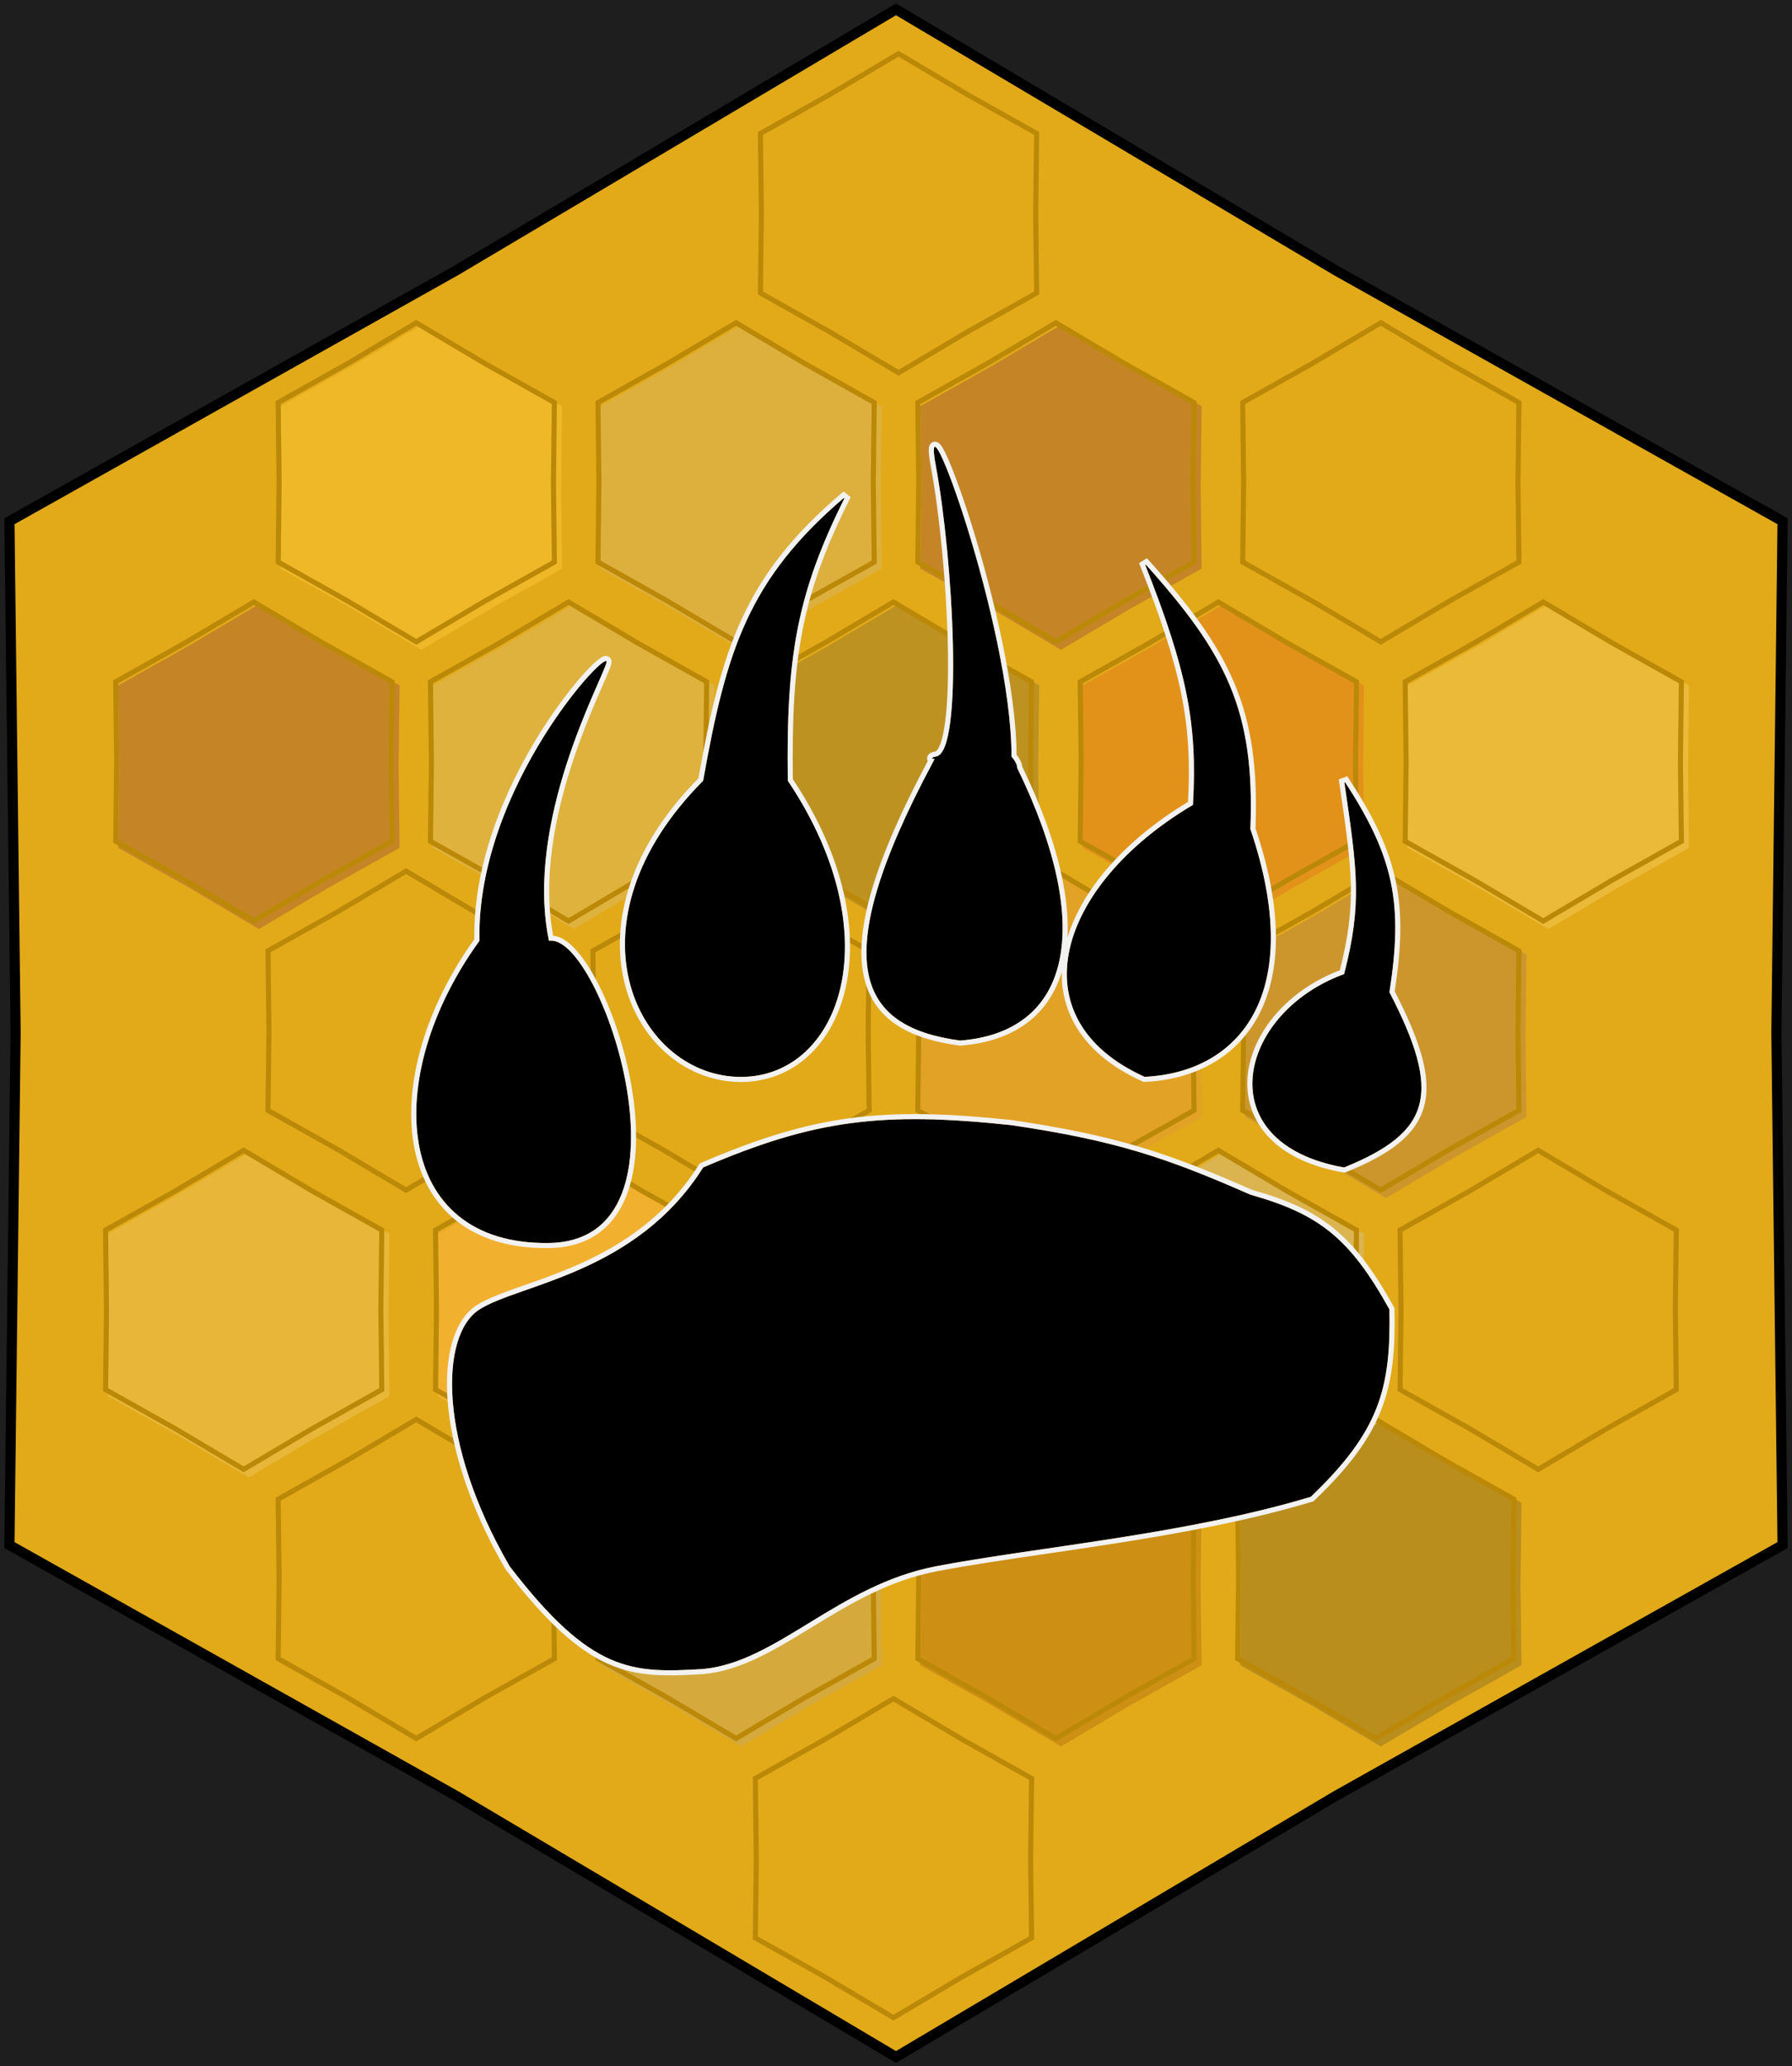 <svg width="353" height="407" viewBox="0 0 353 407" fill="none" xmlns="http://www.w3.org/2000/svg">
<rect width="353" height="407" fill="#1E1E1E"/>
<path d="M177.01 2.14L176.5 1.837L175.99 2.14L89.785 53.305L2.372 102.378L1.855 102.669L1.862 103.262L3.07 203.5L3.07 203.512L1.862 303.738L1.855 304.331L2.372 304.622L89.775 353.689L89.796 353.701L175.99 404.86L176.5 405.163L177.01 404.86L263.205 353.701L263.225 353.689L350.628 304.622L351.145 304.331L351.138 303.738L349.93 203.512V203.488L351.138 103.262L351.145 102.669L350.628 102.378L263.225 53.311L263.205 53.299L177.01 2.14Z" fill="#E2AA19" stroke="black" stroke-width="2"/>
<g filter="url(#filter0_i_0_1)">
<path d="M177 10L190.76 18.167L204.713 26L204.52 42L204.713 58L190.76 65.833L177 74L163.24 65.833L149.287 58L149.48 42L149.287 26L163.24 18.167L177 10Z" fill="#E2AA19"/>
</g>
<path d="M190.505 18.597L190.505 18.597L190.515 18.603L204.209 26.291L204.02 41.994L204.02 41.994L204.02 42.006L204.209 57.709L190.515 65.397L190.515 65.397L190.505 65.403L177 73.419L163.495 65.403L163.495 65.403L163.485 65.397L149.791 57.709L149.98 42.006L149.98 42.006L149.98 41.994L149.791 26.291L163.485 18.603L163.485 18.603L163.495 18.597L177 10.581L190.505 18.597Z" stroke="#BB8907"/>
<g filter="url(#filter1_i_0_1)">
<path d="M145 63L158.76 71.167L172.713 79L172.52 95L172.713 111L158.76 118.833L145 127L131.24 118.833L117.287 111L117.48 95L117.287 79L131.24 71.167L145 63Z" fill="#DDB03E"/>
</g>
<path d="M158.505 71.597L158.505 71.597L158.515 71.603L172.209 79.291L172.02 94.994L172.02 94.994L172.02 95.006L172.209 110.709L158.515 118.397L158.515 118.397L158.505 118.403L145 126.419L131.495 118.403L131.495 118.403L131.485 118.397L117.791 110.709L117.98 95.006L117.98 95.006L117.98 94.994L117.791 79.291L131.485 71.603L131.485 71.603L131.495 71.597L145 63.581L158.505 71.597Z" stroke="#BB8907"/>
<g filter="url(#filter2_i_0_1)">
<path d="M208 63L221.76 71.167L235.713 79L235.52 95L235.713 111L221.76 118.833L208 127L194.24 118.833L180.287 111L180.48 95L180.287 79L194.24 71.167L208 63Z" fill="#C58526"/>
</g>
<path d="M221.505 71.597L221.505 71.597L221.515 71.603L235.209 79.291L235.02 94.994L235.02 94.994L235.02 95.006L235.209 110.709L221.515 118.397L221.515 118.397L221.505 118.403L208 126.419L194.495 118.403L194.495 118.403L194.485 118.397L180.791 110.709L180.98 95.006L180.98 95.006L180.98 94.994L180.791 79.291L194.485 71.603L194.485 71.603L194.495 71.597L208 63.581L221.505 71.597Z" stroke="#BB8907"/>
<g filter="url(#filter3_i_0_1)">
<path d="M272 63L285.76 71.167L299.713 79L299.52 95L299.713 111L285.76 118.833L272 127L258.24 118.833L244.287 111L244.48 95L244.287 79L258.24 71.167L272 63Z" fill="#E2AA19"/>
</g>
<path d="M285.505 71.597L285.505 71.597L285.515 71.603L299.209 79.291L299.02 94.994L299.02 94.994L299.02 95.006L299.209 110.709L285.515 118.397L285.515 118.397L285.505 118.403L272 126.419L258.495 118.403L258.495 118.403L258.485 118.397L244.791 110.709L244.98 95.006L244.98 95.006L244.98 94.994L244.791 79.291L258.485 71.603L258.485 71.603L258.495 71.597L272 63.581L285.505 71.597Z" stroke="#BB8907"/>
<g filter="url(#filter4_i_0_1)">
<path d="M82 63L95.76 71.167L109.713 79L109.52 95L109.713 111L95.76 118.833L82 127L68.24 118.833L54.287 111L54.48 95L54.287 79L68.24 71.167L82 63Z" fill="#EFB829"/>
</g>
<path d="M95.505 71.597L95.505 71.597L95.515 71.603L109.209 79.291L109.02 94.994L109.02 94.994L109.02 95.006L109.209 110.709L95.515 118.397L95.515 118.397L95.505 118.403L82 126.419L68.495 118.403L68.495 118.403L68.485 118.397L54.791 110.709L54.98 95.006L54.98 95.006L54.98 94.994L54.791 79.291L68.485 71.603L68.485 71.603L68.495 71.597L82 63.581L95.505 71.597Z" stroke="#BB8907"/>
<g filter="url(#filter5_i_0_1)">
<path d="M176 118L189.76 126.167L203.713 134L203.52 150L203.713 166L189.76 173.833L176 182L162.24 173.833L148.287 166L148.48 150L148.287 134L162.24 126.167L176 118Z" fill="#BE9220"/>
</g>
<path d="M189.505 126.597L189.505 126.597L189.515 126.603L203.209 134.291L203.02 149.994L203.02 149.994L203.02 150.006L203.209 165.709L189.515 173.397L189.515 173.397L189.505 173.403L176 181.419L162.495 173.403L162.495 173.403L162.485 173.397L148.791 165.709L148.98 150.006L148.98 150.006L148.98 149.994L148.791 134.291L162.485 126.603L162.485 126.603L162.495 126.597L176 118.581L189.505 126.597Z" stroke="#BB8907"/>
<g filter="url(#filter6_i_0_1)">
<path d="M240 118L253.76 126.167L267.713 134L267.52 150L267.713 166L253.76 173.833L240 182L226.24 173.833L212.287 166L212.48 150L212.287 134L226.24 126.167L240 118Z" fill="#E29219"/>
</g>
<path d="M253.505 126.597L253.505 126.597L253.515 126.603L267.209 134.291L267.02 149.994L267.02 149.994L267.02 150.006L267.209 165.709L253.515 173.397L253.515 173.397L253.505 173.403L240 181.419L226.495 173.403L226.495 173.403L226.485 173.397L212.791 165.709L212.98 150.006L212.98 150.006L212.98 149.994L212.791 134.291L226.485 126.603L226.485 126.603L226.495 126.597L240 118.581L253.505 126.597Z" stroke="#BB8907"/>
<g filter="url(#filter7_i_0_1)">
<path d="M112 118L125.76 126.167L139.713 134L139.52 150L139.713 166L125.76 173.833L112 182L98.24 173.833L84.287 166L84.48 150L84.287 134L98.24 126.167L112 118Z" fill="#DFB23E"/>
</g>
<path d="M125.505 126.597L125.505 126.597L125.515 126.603L139.209 134.291L139.02 149.994L139.02 149.994L139.02 150.006L139.209 165.709L125.515 173.397L125.515 173.397L125.505 173.403L112 181.419L98.495 173.403L98.495 173.403L98.485 173.397L84.791 165.709L84.98 150.006L84.98 150.006L84.98 149.994L84.791 134.291L98.485 126.603L98.485 126.603L98.495 126.597L112 118.581L125.505 126.597Z" stroke="#BB8907"/>
<g filter="url(#filter8_i_0_1)">
<path d="M208 171L221.76 179.167L235.713 187L235.52 203L235.713 219L221.76 226.833L208 235L194.24 226.833L180.287 219L180.48 203L180.287 187L194.24 179.167L208 171Z" fill="#E2A225"/>
</g>
<path d="M221.505 179.597L221.505 179.597L221.515 179.603L235.209 187.291L235.02 202.994L235.02 202.994L235.02 203.006L235.209 218.709L221.515 226.397L221.515 226.397L221.505 226.403L208 234.419L194.495 226.403L194.495 226.403L194.485 226.397L180.791 218.709L180.98 203.006L180.98 203.006L180.98 202.994L180.791 187.291L194.485 179.603L194.485 179.603L194.495 179.597L208 171.581L221.505 179.597Z" stroke="#BB8907"/>
<g filter="url(#filter9_i_0_1)">
<path d="M80 171L93.76 179.167L107.713 187L107.52 203L107.713 219L93.76 226.833L80 235L66.24 226.833L52.287 219L52.48 203L52.287 187L66.24 179.167L80 171Z" fill="#E2AA19"/>
</g>
<path d="M93.505 179.597L93.505 179.597L93.515 179.603L107.209 187.291L107.02 202.994L107.02 202.994L107.02 203.006L107.209 218.709L93.515 226.397L93.515 226.397L93.505 226.403L80 234.419L66.495 226.403L66.495 226.403L66.485 226.397L52.791 218.709L52.98 203.006L52.98 203.006L52.98 202.994L52.791 187.291L66.485 179.603L66.485 179.603L66.495 179.597L80 171.581L93.505 179.597Z" stroke="#BB8907"/>
<g filter="url(#filter10_i_0_1)">
<path d="M144 171L157.76 179.167L171.713 187L171.52 203L171.713 219L157.76 226.833L144 235L130.24 226.833L116.287 219L116.48 203L116.287 187L130.24 179.167L144 171Z" fill="#E2AA19"/>
</g>
<path d="M157.505 179.597L157.505 179.597L157.515 179.603L171.209 187.291L171.02 202.994L171.02 202.994L171.02 203.006L171.209 218.709L157.515 226.397L157.515 226.397L157.505 226.403L144 234.419L130.495 226.403L130.495 226.403L130.485 226.397L116.791 218.709L116.98 203.006L116.98 203.006L116.98 202.994L116.791 187.291L130.485 179.603L130.485 179.603L130.495 179.597L144 171.581L157.505 179.597Z" stroke="#BB8907"/>
<g filter="url(#filter11_i_0_1)">
<path d="M272 171L285.76 179.167L299.713 187L299.52 203L299.713 219L285.76 226.833L272 235L258.24 226.833L244.287 219L244.48 203L244.287 187L258.24 179.167L272 171Z" fill="#CD962C"/>
</g>
<path d="M285.505 179.597L285.505 179.597L285.515 179.603L299.209 187.291L299.02 202.994L299.02 202.994L299.02 203.006L299.209 218.709L285.515 226.397L285.515 226.397L285.505 226.403L272 234.419L258.495 226.403L258.495 226.403L258.485 226.397L244.791 218.709L244.98 203.006L244.98 203.006L244.98 202.994L244.791 187.291L258.485 179.603L258.485 179.603L258.495 179.597L272 171.581L285.505 179.597Z" stroke="#BB8907"/>
<g filter="url(#filter12_i_0_1)">
<path d="M240 226L253.76 234.167L267.713 242L267.52 258L267.713 274L253.76 281.833L240 290L226.24 281.833L212.287 274L212.48 258L212.287 242L226.24 234.167L240 226Z" fill="#DCB44F"/>
</g>
<path d="M253.505 234.597L253.505 234.597L253.515 234.603L267.209 242.291L267.02 257.994L267.02 257.994L267.02 258.006L267.209 273.709L253.515 281.397L253.515 281.397L253.505 281.403L240 289.419L226.495 281.403L226.495 281.403L226.485 281.397L212.791 273.709L212.98 258.006L212.98 258.006L212.98 257.994L212.791 242.291L226.485 234.603L226.485 234.603L226.495 234.597L240 226.581L253.505 234.597Z" stroke="#BB8907"/>
<g filter="url(#filter13_i_0_1)">
<path d="M303 226L316.76 234.167L330.713 242L330.52 258L330.713 274L316.76 281.833L303 290L289.24 281.833L275.287 274L275.48 258L275.287 242L289.24 234.167L303 226Z" fill="#E2AA19"/>
</g>
<path d="M316.505 234.597L316.505 234.597L316.515 234.603L330.209 242.291L330.02 257.994L330.02 257.994L330.02 258.006L330.209 273.709L316.515 281.397L316.515 281.397L316.505 281.403L303 289.419L289.495 281.403L289.495 281.403L289.485 281.397L275.791 273.709L275.98 258.006L275.98 258.006L275.98 257.994L275.791 242.291L289.485 234.603L289.485 234.603L289.495 234.597L303 226.581L316.505 234.597Z" stroke="#BB8907"/>
<g filter="url(#filter14_i_0_1)">
<path d="M48 226L61.76 234.167L75.713 242L75.52 258L75.713 274L61.76 281.833L48 290L34.24 281.833L20.287 274L20.48 258L20.287 242L34.24 234.167L48 226Z" fill="#E8B73A"/>
</g>
<path d="M61.505 234.597L61.505 234.597L61.515 234.603L75.209 242.291L75.02 257.994L75.02 257.994L75.02 258.006L75.209 273.709L61.515 281.397L61.515 281.397L61.505 281.403L48 289.419L34.495 281.403L34.495 281.403L34.485 281.397L20.791 273.709L20.98 258.006L20.98 258.006L20.98 257.994L20.791 242.291L34.485 234.603L34.485 234.603L34.495 234.597L48 226.581L61.505 234.597Z" stroke="#BB8907"/>
<g filter="url(#filter15_i_0_1)">
<path d="M82 279L95.76 287.167L109.713 295L109.52 311L109.713 327L95.76 334.833L82 343L68.24 334.833L54.287 327L54.48 311L54.287 295L68.24 287.167L82 279Z" fill="#E2AA19"/>
</g>
<path d="M95.505 287.597L95.505 287.597L95.515 287.603L109.209 295.291L109.02 310.994L109.02 310.994L109.02 311.006L109.209 326.709L95.515 334.397L95.515 334.397L95.505 334.403L82 342.419L68.495 334.403L68.495 334.403L68.485 334.397L54.791 326.709L54.98 311.006L54.98 311.006L54.98 310.994L54.791 295.291L68.485 287.603L68.485 287.603L68.495 287.597L82 279.581L95.505 287.597Z" stroke="#BB8907"/>
<g filter="url(#filter16_i_0_1)">
<path d="M271 279L284.76 287.167L298.713 295L298.52 311L298.713 327L284.76 334.833L271 343L257.24 334.833L243.287 327L243.48 311L243.287 295L257.24 287.167L271 279Z" fill="#BA8E1D"/>
</g>
<path d="M284.505 287.597L284.505 287.597L284.515 287.603L298.209 295.291L298.02 310.994L298.02 310.994L298.02 311.006L298.209 326.709L284.515 334.397L284.515 334.397L284.505 334.403L271 342.419L257.495 334.403L257.495 334.403L257.485 334.397L243.791 326.709L243.98 311.006L243.98 311.006L243.98 310.994L243.791 295.291L257.485 287.603L257.485 287.603L257.495 287.597L271 279.581L284.505 287.597Z" stroke="#BB8907"/>
<g filter="url(#filter17_i_0_1)">
<path d="M177 226L190.76 234.167L204.713 242L204.52 258L204.713 274L190.76 281.833L177 290L163.24 281.833L149.287 274L149.48 258L149.287 242L163.24 234.167L177 226Z" fill="#E2AA19"/>
</g>
<path d="M190.505 234.597L190.505 234.597L190.515 234.603L204.209 242.291L204.02 257.994L204.02 257.994L204.02 258.006L204.209 273.709L190.515 281.397L190.515 281.397L190.505 281.403L177 289.419L163.495 281.403L163.495 281.403L163.485 281.397L149.791 273.709L149.98 258.006L149.98 258.006L149.98 257.994L149.791 242.291L163.485 234.603L163.485 234.603L163.495 234.597L177 226.581L190.505 234.597Z" stroke="#BB8907"/>
<g filter="url(#filter18_i_0_1)">
<path d="M208 279L221.76 287.167L235.713 295L235.52 311L235.713 327L221.76 334.833L208 343L194.24 334.833L180.287 327L180.48 311L180.287 295L194.24 287.167L208 279Z" fill="#CE8F15"/>
</g>
<path d="M221.505 287.597L221.505 287.597L221.515 287.603L235.209 295.291L235.02 310.994L235.02 310.994L235.02 311.006L235.209 326.709L221.515 334.397L221.515 334.397L221.505 334.403L208 342.419L194.495 334.403L194.495 334.403L194.485 334.397L180.791 326.709L180.98 311.006L180.98 311.006L180.98 310.994L180.791 295.291L194.485 287.603L194.485 287.603L194.495 287.597L208 279.581L221.505 287.597Z" stroke="#BB8907"/>
<g filter="url(#filter19_i_0_1)">
<path d="M176 334L189.76 342.167L203.713 350L203.52 366L203.713 382L189.76 389.833L176 398L162.24 389.833L148.287 382L148.48 366L148.287 350L162.24 342.167L176 334Z" fill="#E2AA19"/>
</g>
<path d="M189.505 342.597L189.505 342.597L189.515 342.603L203.209 350.291L203.02 365.994L203.02 365.994L203.02 366.006L203.209 381.709L189.515 389.397L189.515 389.397L189.505 389.403L176 397.419L162.495 389.403L162.495 389.403L162.485 389.397L148.791 381.709L148.98 366.006L148.98 366.006L148.98 365.994L148.791 350.291L162.485 342.603L162.485 342.603L162.495 342.597L176 334.581L189.505 342.597Z" stroke="#BB8907"/>
<g filter="url(#filter20_i_0_1)">
<path d="M145 279L158.76 287.167L172.713 295L172.52 311L172.713 327L158.76 334.833L145 343L131.24 334.833L117.287 327L117.48 311L117.287 295L131.24 287.167L145 279Z" fill="#D5A93B"/>
</g>
<path d="M158.505 287.597L158.505 287.597L158.515 287.603L172.209 295.291L172.02 310.994L172.02 310.994L172.02 311.006L172.209 326.709L158.515 334.397L158.515 334.397L158.505 334.403L145 342.419L131.495 334.403L131.495 334.403L131.485 334.397L117.791 326.709L117.98 311.006L117.98 311.006L117.98 310.994L117.791 295.291L131.485 287.603L131.485 287.603L131.495 287.597L145 279.581L158.505 287.597Z" stroke="#BB8907"/>
<g filter="url(#filter21_i_0_1)">
<path d="M113 226L126.76 234.167L140.713 242L140.52 258L140.713 274L126.76 281.833L113 290L99.24 281.833L85.287 274L85.48 258L85.287 242L99.24 234.167L113 226Z" fill="#F2B02F"/>
</g>
<path d="M126.505 234.597L126.505 234.597L126.515 234.603L140.209 242.291L140.02 257.994L140.02 257.994L140.02 258.006L140.209 273.709L126.515 281.397L126.515 281.397L126.505 281.403L113 289.419L99.495 281.403L99.495 281.403L99.485 281.397L85.791 273.709L85.98 258.006L85.98 258.006L85.98 257.994L85.791 242.291L99.485 234.603L99.485 234.603L99.495 234.597L113 226.581L126.505 234.597Z" stroke="#BB8907"/>
<g filter="url(#filter22_i_0_1)">
<path d="M50 118L63.76 126.167L77.713 134L77.52 150L77.713 166L63.76 173.833L50 182L36.24 173.833L22.287 166L22.48 150L22.287 134L36.24 126.167L50 118Z" fill="#C58526"/>
</g>
<path d="M63.505 126.597L63.505 126.597L63.515 126.603L77.209 134.291L77.02 149.994L77.02 149.994L77.02 150.006L77.209 165.709L63.515 173.397L63.515 173.397L63.505 173.403L50 181.419L36.495 173.403L36.495 173.403L36.485 173.397L22.791 165.709L22.98 150.006L22.98 150.006L22.98 149.994L22.791 134.291L36.485 126.603L36.485 126.603L36.495 126.597L50 118.581L63.505 126.597Z" stroke="#BB8907"/>
<g filter="url(#filter23_i_0_1)">
<path d="M304 118L317.76 126.167L331.713 134L331.52 150L331.713 166L317.76 173.833L304 182L290.24 173.833L276.287 166L276.48 150L276.287 134L290.24 126.167L304 118Z" fill="#ECBA39"/>
</g>
<path d="M317.505 126.597L317.505 126.597L317.515 126.603L331.209 134.291L331.02 149.994L331.02 149.994L331.02 150.006L331.209 165.709L317.515 173.397L317.515 173.397L317.505 173.403L304 181.419L290.495 173.403L290.495 173.403L290.485 173.397L276.791 165.709L276.98 150.006L276.98 150.006L276.98 149.994L276.791 134.291L290.485 126.603L290.485 126.603L290.495 126.597L304 118.581L317.505 126.597Z" stroke="#BB8907"/>
<g filter="url(#filter24_d_0_1)">
<path d="M89.439 180.32C88.817 149.874 115.549 121.634 114.453 125.569C113.357 129.504 98.302 156.849 103.137 180.32C113.24 178.473 133.811 239.385 103.137 239.833C72.464 240.28 69.99 207.164 89.439 180.32Z" fill="black"/>
<path d="M133.511 148.779C138.039 123.304 142.312 109.107 161.503 92.837C151.969 111.874 149.841 124.314 150.187 148.779C171.098 179.971 160.039 207.96 140.062 207.101C120.086 206.242 105.835 176.604 133.511 148.779Z" fill="black"/>
<path d="M179.37 144.018C184.901 143.233 182.733 104.927 179.37 86.886C176.006 68.845 194.226 118.03 194.259 144.018C195.039 144.948 195.373 145.675 195.362 146.233C210.865 178.049 205.701 198.295 184.134 199.959C164.702 197.331 157.062 185.579 178.948 144.801C178.439 144.433 178.49 144.143 179.37 144.018Z" fill="black"/>
<path d="M229.993 153.54C230.923 137.475 228.795 127.029 220.464 105.93C236.59 123.836 242.234 134.958 241.308 158.301C252.398 190.883 239.025 206.254 220.464 207.101C195.107 195.634 203.281 169.343 229.993 153.54Z" fill="black"/>
<path d="M259.771 186.867C263.412 172.806 262.312 166.226 259.771 148.779C269.704 163.919 271.39 173.088 268.704 190.437C279.042 210.402 277.044 217.943 259.771 224.955C232.847 220.217 238.692 194.541 259.771 186.867Z" fill="black"/>
<path d="M253.22 289.823C228.656 297.226 198.682 299.804 179.37 303.511C160.057 307.218 148.069 322.377 133.511 323.745C119.465 324.588 111.541 324.551 95.395 303.511C81.249 279.114 81.624 257.935 89.439 252.925C97.255 247.916 120.284 245.934 133.511 224.955C155.472 215.513 168.837 213.914 194.259 216.623C214.644 219.641 224.653 222.977 241.308 230.311C254.693 234.088 260.853 238.735 268.704 252.925C268.989 268.568 266.735 276.868 253.22 289.823Z" fill="black"/>
<path d="M204.138 184.511C206.218 175.121 203.593 162.018 195.865 146.123V146.123L195.86 146.114C195.828 145.435 195.438 144.677 194.758 143.838C194.7 130.771 190.14 112.029 186.018 98.792C183.948 92.144 181.975 86.843 180.72 84.324C180.409 83.701 180.124 83.209 179.876 82.912C179.765 82.779 179.595 82.602 179.372 82.531C179.24 82.489 179.071 82.481 178.904 82.561C178.747 82.636 178.654 82.76 178.601 82.86C178.503 83.044 178.472 83.275 178.461 83.483C178.449 83.709 178.457 83.986 178.484 84.31C178.537 84.959 178.667 85.843 178.878 86.978C180.554 95.967 181.935 110.026 182.205 121.934C182.34 127.89 182.197 133.286 181.68 137.232C181.421 139.209 181.072 140.792 180.631 141.892C180.411 142.442 180.178 142.846 179.942 143.116C179.709 143.382 179.494 143.495 179.299 143.523C179.06 143.557 178.844 143.606 178.668 143.68C178.505 143.748 178.288 143.874 178.181 144.117C178.058 144.394 178.151 144.652 178.257 144.815C178.278 144.846 178.3 144.876 178.324 144.905L178.3 144.95L178.301 144.95C172.935 154.987 169.358 163.276 167.313 170.109C165.244 177.026 164.733 182.488 165.556 186.78C166.382 191.093 168.552 194.197 171.767 196.38C174.965 198.55 179.173 199.793 184.067 200.455L184.12 200.462L184.173 200.458C189.639 200.036 194.109 198.433 197.48 195.727C200.855 193.017 203.092 189.231 204.138 184.511ZM103.539 179.779C101.299 168.292 103.802 155.876 107.047 145.772C108.689 140.661 110.516 136.157 112.003 132.68C112.483 131.557 112.926 130.545 113.317 129.653C113.532 129.161 113.732 128.706 113.913 128.288C114.415 127.129 114.786 126.236 114.935 125.703C114.975 125.56 115.016 125.352 114.955 125.149C114.919 125.032 114.847 124.907 114.718 124.816C114.593 124.728 114.459 124.702 114.353 124.701C114.161 124.698 113.98 124.773 113.848 124.839C113.701 124.913 113.541 125.016 113.373 125.139C112.706 125.624 111.727 126.554 110.55 127.845C108.185 130.439 104.948 134.576 101.699 139.787C95.231 150.161 88.673 164.861 88.936 180.163C79.229 193.622 74.955 208.685 77 220.397C78.027 226.281 80.654 231.334 85.006 234.885C89.357 238.436 95.385 240.446 103.145 240.333C107.065 240.275 110.203 239.25 112.652 237.476C115.099 235.703 116.824 233.208 117.965 230.266C120.239 224.399 120.213 216.695 118.921 209.132C117.627 201.557 115.051 194.052 112.155 188.544C110.709 185.793 109.169 183.516 107.652 181.978C106.319 180.626 104.909 179.753 103.539 179.779ZM219.999 106.114C228.268 127.055 230.394 137.428 229.509 153.246C216.214 161.172 207.455 171.731 205.215 181.838C204.085 186.932 204.613 191.914 207.061 196.358C209.507 200.798 213.845 204.656 220.258 207.556L220.367 207.606L220.486 207.6C229.901 207.171 238.068 203.047 242.446 194.837C246.807 186.66 247.348 174.542 241.812 158.228C242.266 146.558 241.081 137.888 237.742 129.884C234.398 121.868 228.909 114.56 220.835 105.595L219.999 106.114ZM259.453 150.064C261.851 166.502 262.803 173.034 259.352 186.488C248.817 190.415 242.018 198.823 241.272 206.966C240.895 211.082 242.069 215.117 245.078 218.421C248.082 221.718 252.878 224.249 259.684 225.447L259.826 225.472L259.959 225.418C268.608 221.907 273.643 218.189 275.075 212.679C275.788 209.937 275.591 206.809 274.581 203.135C273.58 199.497 271.775 195.294 269.223 190.353C270.548 181.73 270.796 175.076 269.459 168.677C268.114 162.238 265.173 156.101 260.189 148.505L259.276 148.851C259.336 149.261 259.395 149.666 259.453 150.064ZM161.95 93.061L161.179 92.456C151.538 100.629 145.623 108.303 141.554 117.147C137.508 125.942 135.301 135.871 133.046 148.537C119.205 162.511 115.79 177 118.431 188.167C121.074 199.346 129.796 207.16 140.041 207.6C150.317 208.042 158.251 201.046 160.943 190.078C163.625 179.149 161.128 164.26 150.685 148.624C150.518 136.478 150.967 127.332 152.631 118.869C154.3 110.377 157.197 102.551 161.95 93.061ZM253.364 290.302L253.479 290.267L253.566 290.184C260.35 283.681 264.348 278.308 266.602 272.565C268.856 266.822 269.347 260.758 269.204 252.916L269.202 252.792L269.142 252.683C265.203 245.564 261.663 240.791 257.396 237.325C253.134 233.862 248.184 231.734 241.478 229.839C224.806 222.5 214.754 219.152 194.332 216.128L194.322 216.127L194.312 216.126C181.584 214.769 171.842 214.488 162.521 215.737C153.197 216.986 144.32 219.764 133.314 224.495L133.171 224.557L133.088 224.688C126.546 235.065 117.577 240.751 109.242 244.472C105.429 246.174 101.756 247.462 98.502 248.603C98.196 248.71 97.895 248.815 97.597 248.92C94.149 250.132 91.183 251.214 89.169 252.504C87.081 253.843 85.538 256.228 84.604 259.369C83.669 262.514 83.331 266.458 83.683 270.987C84.388 280.045 87.859 291.511 94.962 303.762L94.979 303.79L94.998 303.815C103.087 314.356 109.167 319.706 115.039 322.292C120.918 324.88 126.527 324.665 133.541 324.244L133.549 324.244L133.558 324.243C140.821 323.56 147.436 319.511 154.469 315.206L154.918 314.932C162.155 310.504 169.908 305.836 179.464 304.002C185.712 302.802 193.071 301.722 201.013 300.557C205.332 299.923 209.824 299.264 214.403 298.547C227.386 296.513 241.048 294.013 253.364 290.302Z" stroke="#F2F2F2"/>
</g>
<defs>
<filter id="filter0_i_0_1" x="149.287" y="10" width="56.426" height="65" filterUnits="userSpaceOnUse" color-interpolation-filters="sRGB">
<feFlood flood-opacity="0" result="BackgroundImageFix"/>
<feBlend mode="normal" in="SourceGraphic" in2="BackgroundImageFix" result="shape"/>
<feColorMatrix in="SourceAlpha" type="matrix" values="0 0 0 0 0 0 0 0 0 0 0 0 0 0 0 0 0 0 127 0" result="hardAlpha"/>
<feOffset dx="1" dy="1"/>
<feGaussianBlur stdDeviation="5"/>
<feComposite in2="hardAlpha" operator="arithmetic" k2="-1" k3="1"/>
<feColorMatrix type="matrix" values="0 0 0 0 0 0 0 0 0 0 0 0 0 0 0 0 0 0 1 0"/>
<feBlend mode="normal" in2="shape" result="effect1_innerShadow_0_1"/>
</filter>
<filter id="filter1_i_0_1" x="117.287" y="63" width="56.426" height="65" filterUnits="userSpaceOnUse" color-interpolation-filters="sRGB">
<feFlood flood-opacity="0" result="BackgroundImageFix"/>
<feBlend mode="normal" in="SourceGraphic" in2="BackgroundImageFix" result="shape"/>
<feColorMatrix in="SourceAlpha" type="matrix" values="0 0 0 0 0 0 0 0 0 0 0 0 0 0 0 0 0 0 127 0" result="hardAlpha"/>
<feOffset dx="1" dy="1"/>
<feGaussianBlur stdDeviation="5"/>
<feComposite in2="hardAlpha" operator="arithmetic" k2="-1" k3="1"/>
<feColorMatrix type="matrix" values="0 0 0 0 0 0 0 0 0 0 0 0 0 0 0 0 0 0 1 0"/>
<feBlend mode="normal" in2="shape" result="effect1_innerShadow_0_1"/>
</filter>
<filter id="filter2_i_0_1" x="180.287" y="63" width="56.426" height="65" filterUnits="userSpaceOnUse" color-interpolation-filters="sRGB">
<feFlood flood-opacity="0" result="BackgroundImageFix"/>
<feBlend mode="normal" in="SourceGraphic" in2="BackgroundImageFix" result="shape"/>
<feColorMatrix in="SourceAlpha" type="matrix" values="0 0 0 0 0 0 0 0 0 0 0 0 0 0 0 0 0 0 127 0" result="hardAlpha"/>
<feOffset dx="1" dy="1"/>
<feGaussianBlur stdDeviation="5"/>
<feComposite in2="hardAlpha" operator="arithmetic" k2="-1" k3="1"/>
<feColorMatrix type="matrix" values="0 0 0 0 0 0 0 0 0 0 0 0 0 0 0 0 0 0 1 0"/>
<feBlend mode="normal" in2="shape" result="effect1_innerShadow_0_1"/>
</filter>
<filter id="filter3_i_0_1" x="244.287" y="63" width="56.426" height="65" filterUnits="userSpaceOnUse" color-interpolation-filters="sRGB">
<feFlood flood-opacity="0" result="BackgroundImageFix"/>
<feBlend mode="normal" in="SourceGraphic" in2="BackgroundImageFix" result="shape"/>
<feColorMatrix in="SourceAlpha" type="matrix" values="0 0 0 0 0 0 0 0 0 0 0 0 0 0 0 0 0 0 127 0" result="hardAlpha"/>
<feOffset dx="1" dy="1"/>
<feGaussianBlur stdDeviation="5"/>
<feComposite in2="hardAlpha" operator="arithmetic" k2="-1" k3="1"/>
<feColorMatrix type="matrix" values="0 0 0 0 0 0 0 0 0 0 0 0 0 0 0 0 0 0 1 0"/>
<feBlend mode="normal" in2="shape" result="effect1_innerShadow_0_1"/>
</filter>
<filter id="filter4_i_0_1" x="54.287" y="63" width="56.426" height="65" filterUnits="userSpaceOnUse" color-interpolation-filters="sRGB">
<feFlood flood-opacity="0" result="BackgroundImageFix"/>
<feBlend mode="normal" in="SourceGraphic" in2="BackgroundImageFix" result="shape"/>
<feColorMatrix in="SourceAlpha" type="matrix" values="0 0 0 0 0 0 0 0 0 0 0 0 0 0 0 0 0 0 127 0" result="hardAlpha"/>
<feOffset dx="1" dy="1"/>
<feGaussianBlur stdDeviation="5"/>
<feComposite in2="hardAlpha" operator="arithmetic" k2="-1" k3="1"/>
<feColorMatrix type="matrix" values="0 0 0 0 0 0 0 0 0 0 0 0 0 0 0 0 0 0 1 0"/>
<feBlend mode="normal" in2="shape" result="effect1_innerShadow_0_1"/>
</filter>
<filter id="filter5_i_0_1" x="148.287" y="118" width="56.426" height="65" filterUnits="userSpaceOnUse" color-interpolation-filters="sRGB">
<feFlood flood-opacity="0" result="BackgroundImageFix"/>
<feBlend mode="normal" in="SourceGraphic" in2="BackgroundImageFix" result="shape"/>
<feColorMatrix in="SourceAlpha" type="matrix" values="0 0 0 0 0 0 0 0 0 0 0 0 0 0 0 0 0 0 127 0" result="hardAlpha"/>
<feOffset dx="1" dy="1"/>
<feGaussianBlur stdDeviation="5"/>
<feComposite in2="hardAlpha" operator="arithmetic" k2="-1" k3="1"/>
<feColorMatrix type="matrix" values="0 0 0 0 0 0 0 0 0 0 0 0 0 0 0 0 0 0 1 0"/>
<feBlend mode="normal" in2="shape" result="effect1_innerShadow_0_1"/>
</filter>
<filter id="filter6_i_0_1" x="212.287" y="118" width="56.426" height="65" filterUnits="userSpaceOnUse" color-interpolation-filters="sRGB">
<feFlood flood-opacity="0" result="BackgroundImageFix"/>
<feBlend mode="normal" in="SourceGraphic" in2="BackgroundImageFix" result="shape"/>
<feColorMatrix in="SourceAlpha" type="matrix" values="0 0 0 0 0 0 0 0 0 0 0 0 0 0 0 0 0 0 127 0" result="hardAlpha"/>
<feOffset dx="1" dy="1"/>
<feGaussianBlur stdDeviation="5"/>
<feComposite in2="hardAlpha" operator="arithmetic" k2="-1" k3="1"/>
<feColorMatrix type="matrix" values="0 0 0 0 0 0 0 0 0 0 0 0 0 0 0 0 0 0 1 0"/>
<feBlend mode="normal" in2="shape" result="effect1_innerShadow_0_1"/>
</filter>
<filter id="filter7_i_0_1" x="84.287" y="118" width="56.426" height="65" filterUnits="userSpaceOnUse" color-interpolation-filters="sRGB">
<feFlood flood-opacity="0" result="BackgroundImageFix"/>
<feBlend mode="normal" in="SourceGraphic" in2="BackgroundImageFix" result="shape"/>
<feColorMatrix in="SourceAlpha" type="matrix" values="0 0 0 0 0 0 0 0 0 0 0 0 0 0 0 0 0 0 127 0" result="hardAlpha"/>
<feOffset dx="1" dy="1"/>
<feGaussianBlur stdDeviation="5"/>
<feComposite in2="hardAlpha" operator="arithmetic" k2="-1" k3="1"/>
<feColorMatrix type="matrix" values="0 0 0 0 0 0 0 0 0 0 0 0 0 0 0 0 0 0 1 0"/>
<feBlend mode="normal" in2="shape" result="effect1_innerShadow_0_1"/>
</filter>
<filter id="filter8_i_0_1" x="180.287" y="171" width="56.426" height="65" filterUnits="userSpaceOnUse" color-interpolation-filters="sRGB">
<feFlood flood-opacity="0" result="BackgroundImageFix"/>
<feBlend mode="normal" in="SourceGraphic" in2="BackgroundImageFix" result="shape"/>
<feColorMatrix in="SourceAlpha" type="matrix" values="0 0 0 0 0 0 0 0 0 0 0 0 0 0 0 0 0 0 127 0" result="hardAlpha"/>
<feOffset dx="1" dy="1"/>
<feGaussianBlur stdDeviation="5"/>
<feComposite in2="hardAlpha" operator="arithmetic" k2="-1" k3="1"/>
<feColorMatrix type="matrix" values="0 0 0 0 0 0 0 0 0 0 0 0 0 0 0 0 0 0 1 0"/>
<feBlend mode="normal" in2="shape" result="effect1_innerShadow_0_1"/>
</filter>
<filter id="filter9_i_0_1" x="52.287" y="171" width="56.426" height="65" filterUnits="userSpaceOnUse" color-interpolation-filters="sRGB">
<feFlood flood-opacity="0" result="BackgroundImageFix"/>
<feBlend mode="normal" in="SourceGraphic" in2="BackgroundImageFix" result="shape"/>
<feColorMatrix in="SourceAlpha" type="matrix" values="0 0 0 0 0 0 0 0 0 0 0 0 0 0 0 0 0 0 127 0" result="hardAlpha"/>
<feOffset dx="1" dy="1"/>
<feGaussianBlur stdDeviation="5"/>
<feComposite in2="hardAlpha" operator="arithmetic" k2="-1" k3="1"/>
<feColorMatrix type="matrix" values="0 0 0 0 0 0 0 0 0 0 0 0 0 0 0 0 0 0 1 0"/>
<feBlend mode="normal" in2="shape" result="effect1_innerShadow_0_1"/>
</filter>
<filter id="filter10_i_0_1" x="116.287" y="171" width="56.426" height="65" filterUnits="userSpaceOnUse" color-interpolation-filters="sRGB">
<feFlood flood-opacity="0" result="BackgroundImageFix"/>
<feBlend mode="normal" in="SourceGraphic" in2="BackgroundImageFix" result="shape"/>
<feColorMatrix in="SourceAlpha" type="matrix" values="0 0 0 0 0 0 0 0 0 0 0 0 0 0 0 0 0 0 127 0" result="hardAlpha"/>
<feOffset dx="1" dy="1"/>
<feGaussianBlur stdDeviation="5"/>
<feComposite in2="hardAlpha" operator="arithmetic" k2="-1" k3="1"/>
<feColorMatrix type="matrix" values="0 0 0 0 0 0 0 0 0 0 0 0 0 0 0 0 0 0 1 0"/>
<feBlend mode="normal" in2="shape" result="effect1_innerShadow_0_1"/>
</filter>
<filter id="filter11_i_0_1" x="244.287" y="171" width="56.426" height="65" filterUnits="userSpaceOnUse" color-interpolation-filters="sRGB">
<feFlood flood-opacity="0" result="BackgroundImageFix"/>
<feBlend mode="normal" in="SourceGraphic" in2="BackgroundImageFix" result="shape"/>
<feColorMatrix in="SourceAlpha" type="matrix" values="0 0 0 0 0 0 0 0 0 0 0 0 0 0 0 0 0 0 127 0" result="hardAlpha"/>
<feOffset dx="1" dy="1"/>
<feGaussianBlur stdDeviation="5"/>
<feComposite in2="hardAlpha" operator="arithmetic" k2="-1" k3="1"/>
<feColorMatrix type="matrix" values="0 0 0 0 0 0 0 0 0 0 0 0 0 0 0 0 0 0 1 0"/>
<feBlend mode="normal" in2="shape" result="effect1_innerShadow_0_1"/>
</filter>
<filter id="filter12_i_0_1" x="212.287" y="226" width="56.426" height="65" filterUnits="userSpaceOnUse" color-interpolation-filters="sRGB">
<feFlood flood-opacity="0" result="BackgroundImageFix"/>
<feBlend mode="normal" in="SourceGraphic" in2="BackgroundImageFix" result="shape"/>
<feColorMatrix in="SourceAlpha" type="matrix" values="0 0 0 0 0 0 0 0 0 0 0 0 0 0 0 0 0 0 127 0" result="hardAlpha"/>
<feOffset dx="1" dy="1"/>
<feGaussianBlur stdDeviation="5"/>
<feComposite in2="hardAlpha" operator="arithmetic" k2="-1" k3="1"/>
<feColorMatrix type="matrix" values="0 0 0 0 0 0 0 0 0 0 0 0 0 0 0 0 0 0 1 0"/>
<feBlend mode="normal" in2="shape" result="effect1_innerShadow_0_1"/>
</filter>
<filter id="filter13_i_0_1" x="275.287" y="226" width="56.426" height="65" filterUnits="userSpaceOnUse" color-interpolation-filters="sRGB">
<feFlood flood-opacity="0" result="BackgroundImageFix"/>
<feBlend mode="normal" in="SourceGraphic" in2="BackgroundImageFix" result="shape"/>
<feColorMatrix in="SourceAlpha" type="matrix" values="0 0 0 0 0 0 0 0 0 0 0 0 0 0 0 0 0 0 127 0" result="hardAlpha"/>
<feOffset dx="1" dy="1"/>
<feGaussianBlur stdDeviation="5"/>
<feComposite in2="hardAlpha" operator="arithmetic" k2="-1" k3="1"/>
<feColorMatrix type="matrix" values="0 0 0 0 0 0 0 0 0 0 0 0 0 0 0 0 0 0 1 0"/>
<feBlend mode="normal" in2="shape" result="effect1_innerShadow_0_1"/>
</filter>
<filter id="filter14_i_0_1" x="20.287" y="226" width="56.426" height="65" filterUnits="userSpaceOnUse" color-interpolation-filters="sRGB">
<feFlood flood-opacity="0" result="BackgroundImageFix"/>
<feBlend mode="normal" in="SourceGraphic" in2="BackgroundImageFix" result="shape"/>
<feColorMatrix in="SourceAlpha" type="matrix" values="0 0 0 0 0 0 0 0 0 0 0 0 0 0 0 0 0 0 127 0" result="hardAlpha"/>
<feOffset dx="1" dy="1"/>
<feGaussianBlur stdDeviation="5"/>
<feComposite in2="hardAlpha" operator="arithmetic" k2="-1" k3="1"/>
<feColorMatrix type="matrix" values="0 0 0 0 0 0 0 0 0 0 0 0 0 0 0 0 0 0 1 0"/>
<feBlend mode="normal" in2="shape" result="effect1_innerShadow_0_1"/>
</filter>
<filter id="filter15_i_0_1" x="54.287" y="279" width="56.426" height="65" filterUnits="userSpaceOnUse" color-interpolation-filters="sRGB">
<feFlood flood-opacity="0" result="BackgroundImageFix"/>
<feBlend mode="normal" in="SourceGraphic" in2="BackgroundImageFix" result="shape"/>
<feColorMatrix in="SourceAlpha" type="matrix" values="0 0 0 0 0 0 0 0 0 0 0 0 0 0 0 0 0 0 127 0" result="hardAlpha"/>
<feOffset dx="1" dy="1"/>
<feGaussianBlur stdDeviation="5"/>
<feComposite in2="hardAlpha" operator="arithmetic" k2="-1" k3="1"/>
<feColorMatrix type="matrix" values="0 0 0 0 0 0 0 0 0 0 0 0 0 0 0 0 0 0 1 0"/>
<feBlend mode="normal" in2="shape" result="effect1_innerShadow_0_1"/>
</filter>
<filter id="filter16_i_0_1" x="243.287" y="279" width="56.426" height="65" filterUnits="userSpaceOnUse" color-interpolation-filters="sRGB">
<feFlood flood-opacity="0" result="BackgroundImageFix"/>
<feBlend mode="normal" in="SourceGraphic" in2="BackgroundImageFix" result="shape"/>
<feColorMatrix in="SourceAlpha" type="matrix" values="0 0 0 0 0 0 0 0 0 0 0 0 0 0 0 0 0 0 127 0" result="hardAlpha"/>
<feOffset dx="1" dy="1"/>
<feGaussianBlur stdDeviation="5"/>
<feComposite in2="hardAlpha" operator="arithmetic" k2="-1" k3="1"/>
<feColorMatrix type="matrix" values="0 0 0 0 0 0 0 0 0 0 0 0 0 0 0 0 0 0 1 0"/>
<feBlend mode="normal" in2="shape" result="effect1_innerShadow_0_1"/>
</filter>
<filter id="filter17_i_0_1" x="149.287" y="226" width="56.426" height="65" filterUnits="userSpaceOnUse" color-interpolation-filters="sRGB">
<feFlood flood-opacity="0" result="BackgroundImageFix"/>
<feBlend mode="normal" in="SourceGraphic" in2="BackgroundImageFix" result="shape"/>
<feColorMatrix in="SourceAlpha" type="matrix" values="0 0 0 0 0 0 0 0 0 0 0 0 0 0 0 0 0 0 127 0" result="hardAlpha"/>
<feOffset dx="1" dy="1"/>
<feGaussianBlur stdDeviation="5"/>
<feComposite in2="hardAlpha" operator="arithmetic" k2="-1" k3="1"/>
<feColorMatrix type="matrix" values="0 0 0 0 0 0 0 0 0 0 0 0 0 0 0 0 0 0 1 0"/>
<feBlend mode="normal" in2="shape" result="effect1_innerShadow_0_1"/>
</filter>
<filter id="filter18_i_0_1" x="180.287" y="279" width="56.426" height="65" filterUnits="userSpaceOnUse" color-interpolation-filters="sRGB">
<feFlood flood-opacity="0" result="BackgroundImageFix"/>
<feBlend mode="normal" in="SourceGraphic" in2="BackgroundImageFix" result="shape"/>
<feColorMatrix in="SourceAlpha" type="matrix" values="0 0 0 0 0 0 0 0 0 0 0 0 0 0 0 0 0 0 127 0" result="hardAlpha"/>
<feOffset dx="1" dy="1"/>
<feGaussianBlur stdDeviation="5"/>
<feComposite in2="hardAlpha" operator="arithmetic" k2="-1" k3="1"/>
<feColorMatrix type="matrix" values="0 0 0 0 0 0 0 0 0 0 0 0 0 0 0 0 0 0 1 0"/>
<feBlend mode="normal" in2="shape" result="effect1_innerShadow_0_1"/>
</filter>
<filter id="filter19_i_0_1" x="148.287" y="334" width="56.426" height="65" filterUnits="userSpaceOnUse" color-interpolation-filters="sRGB">
<feFlood flood-opacity="0" result="BackgroundImageFix"/>
<feBlend mode="normal" in="SourceGraphic" in2="BackgroundImageFix" result="shape"/>
<feColorMatrix in="SourceAlpha" type="matrix" values="0 0 0 0 0 0 0 0 0 0 0 0 0 0 0 0 0 0 127 0" result="hardAlpha"/>
<feOffset dx="1" dy="1"/>
<feGaussianBlur stdDeviation="5"/>
<feComposite in2="hardAlpha" operator="arithmetic" k2="-1" k3="1"/>
<feColorMatrix type="matrix" values="0 0 0 0 0 0 0 0 0 0 0 0 0 0 0 0 0 0 1 0"/>
<feBlend mode="normal" in2="shape" result="effect1_innerShadow_0_1"/>
</filter>
<filter id="filter20_i_0_1" x="117.287" y="279" width="56.426" height="65" filterUnits="userSpaceOnUse" color-interpolation-filters="sRGB">
<feFlood flood-opacity="0" result="BackgroundImageFix"/>
<feBlend mode="normal" in="SourceGraphic" in2="BackgroundImageFix" result="shape"/>
<feColorMatrix in="SourceAlpha" type="matrix" values="0 0 0 0 0 0 0 0 0 0 0 0 0 0 0 0 0 0 127 0" result="hardAlpha"/>
<feOffset dx="1" dy="1"/>
<feGaussianBlur stdDeviation="5"/>
<feComposite in2="hardAlpha" operator="arithmetic" k2="-1" k3="1"/>
<feColorMatrix type="matrix" values="0 0 0 0 0 0 0 0 0 0 0 0 0 0 0 0 0 0 1 0"/>
<feBlend mode="normal" in2="shape" result="effect1_innerShadow_0_1"/>
</filter>
<filter id="filter21_i_0_1" x="85.287" y="226" width="56.426" height="65" filterUnits="userSpaceOnUse" color-interpolation-filters="sRGB">
<feFlood flood-opacity="0" result="BackgroundImageFix"/>
<feBlend mode="normal" in="SourceGraphic" in2="BackgroundImageFix" result="shape"/>
<feColorMatrix in="SourceAlpha" type="matrix" values="0 0 0 0 0 0 0 0 0 0 0 0 0 0 0 0 0 0 127 0" result="hardAlpha"/>
<feOffset dx="1" dy="1"/>
<feGaussianBlur stdDeviation="5"/>
<feComposite in2="hardAlpha" operator="arithmetic" k2="-1" k3="1"/>
<feColorMatrix type="matrix" values="0 0 0 0 0 0 0 0 0 0 0 0 0 0 0 0 0 0 1 0"/>
<feBlend mode="normal" in2="shape" result="effect1_innerShadow_0_1"/>
</filter>
<filter id="filter22_i_0_1" x="22.287" y="118" width="56.426" height="65" filterUnits="userSpaceOnUse" color-interpolation-filters="sRGB">
<feFlood flood-opacity="0" result="BackgroundImageFix"/>
<feBlend mode="normal" in="SourceGraphic" in2="BackgroundImageFix" result="shape"/>
<feColorMatrix in="SourceAlpha" type="matrix" values="0 0 0 0 0 0 0 0 0 0 0 0 0 0 0 0 0 0 127 0" result="hardAlpha"/>
<feOffset dx="1" dy="1"/>
<feGaussianBlur stdDeviation="5"/>
<feComposite in2="hardAlpha" operator="arithmetic" k2="-1" k3="1"/>
<feColorMatrix type="matrix" values="0 0 0 0 0 0 0 0 0 0 0 0 0 0 0 0 0 0 1 0"/>
<feBlend mode="normal" in2="shape" result="effect1_innerShadow_0_1"/>
</filter>
<filter id="filter23_i_0_1" x="276.287" y="118" width="56.426" height="65" filterUnits="userSpaceOnUse" color-interpolation-filters="sRGB">
<feFlood flood-opacity="0" result="BackgroundImageFix"/>
<feBlend mode="normal" in="SourceGraphic" in2="BackgroundImageFix" result="shape"/>
<feColorMatrix in="SourceAlpha" type="matrix" values="0 0 0 0 0 0 0 0 0 0 0 0 0 0 0 0 0 0 127 0" result="hardAlpha"/>
<feOffset dx="1" dy="1"/>
<feGaussianBlur stdDeviation="5"/>
<feComposite in2="hardAlpha" operator="arithmetic" k2="-1" k3="1"/>
<feColorMatrix type="matrix" values="0 0 0 0 0 0 0 0 0 0 0 0 0 0 0 0 0 0 1 0"/>
<feBlend mode="normal" in2="shape" result="effect1_innerShadow_0_1"/>
</filter>
<filter id="filter24_d_0_1" x="71" y="77" width="220" height="263.001" filterUnits="userSpaceOnUse" color-interpolation-filters="sRGB">
<feFlood flood-opacity="0" result="BackgroundImageFix"/>
<feColorMatrix in="SourceAlpha" type="matrix" values="0 0 0 0 0 0 0 0 0 0 0 0 0 0 0 0 0 0 127 0" result="hardAlpha"/>
<feOffset dx="5" dy="5"/>
<feGaussianBlur stdDeviation="5"/>
<feComposite in2="hardAlpha" operator="out"/>
<feColorMatrix type="matrix" values="0 0 0 0 0 0 0 0 0 0 0 0 0 0 0 0 0 0 0.5 0"/>
<feBlend mode="darken" in2="BackgroundImageFix" result="effect1_dropShadow_0_1"/>
<feBlend mode="normal" in="SourceGraphic" in2="effect1_dropShadow_0_1" result="shape"/>
</filter>
</defs>
</svg>
